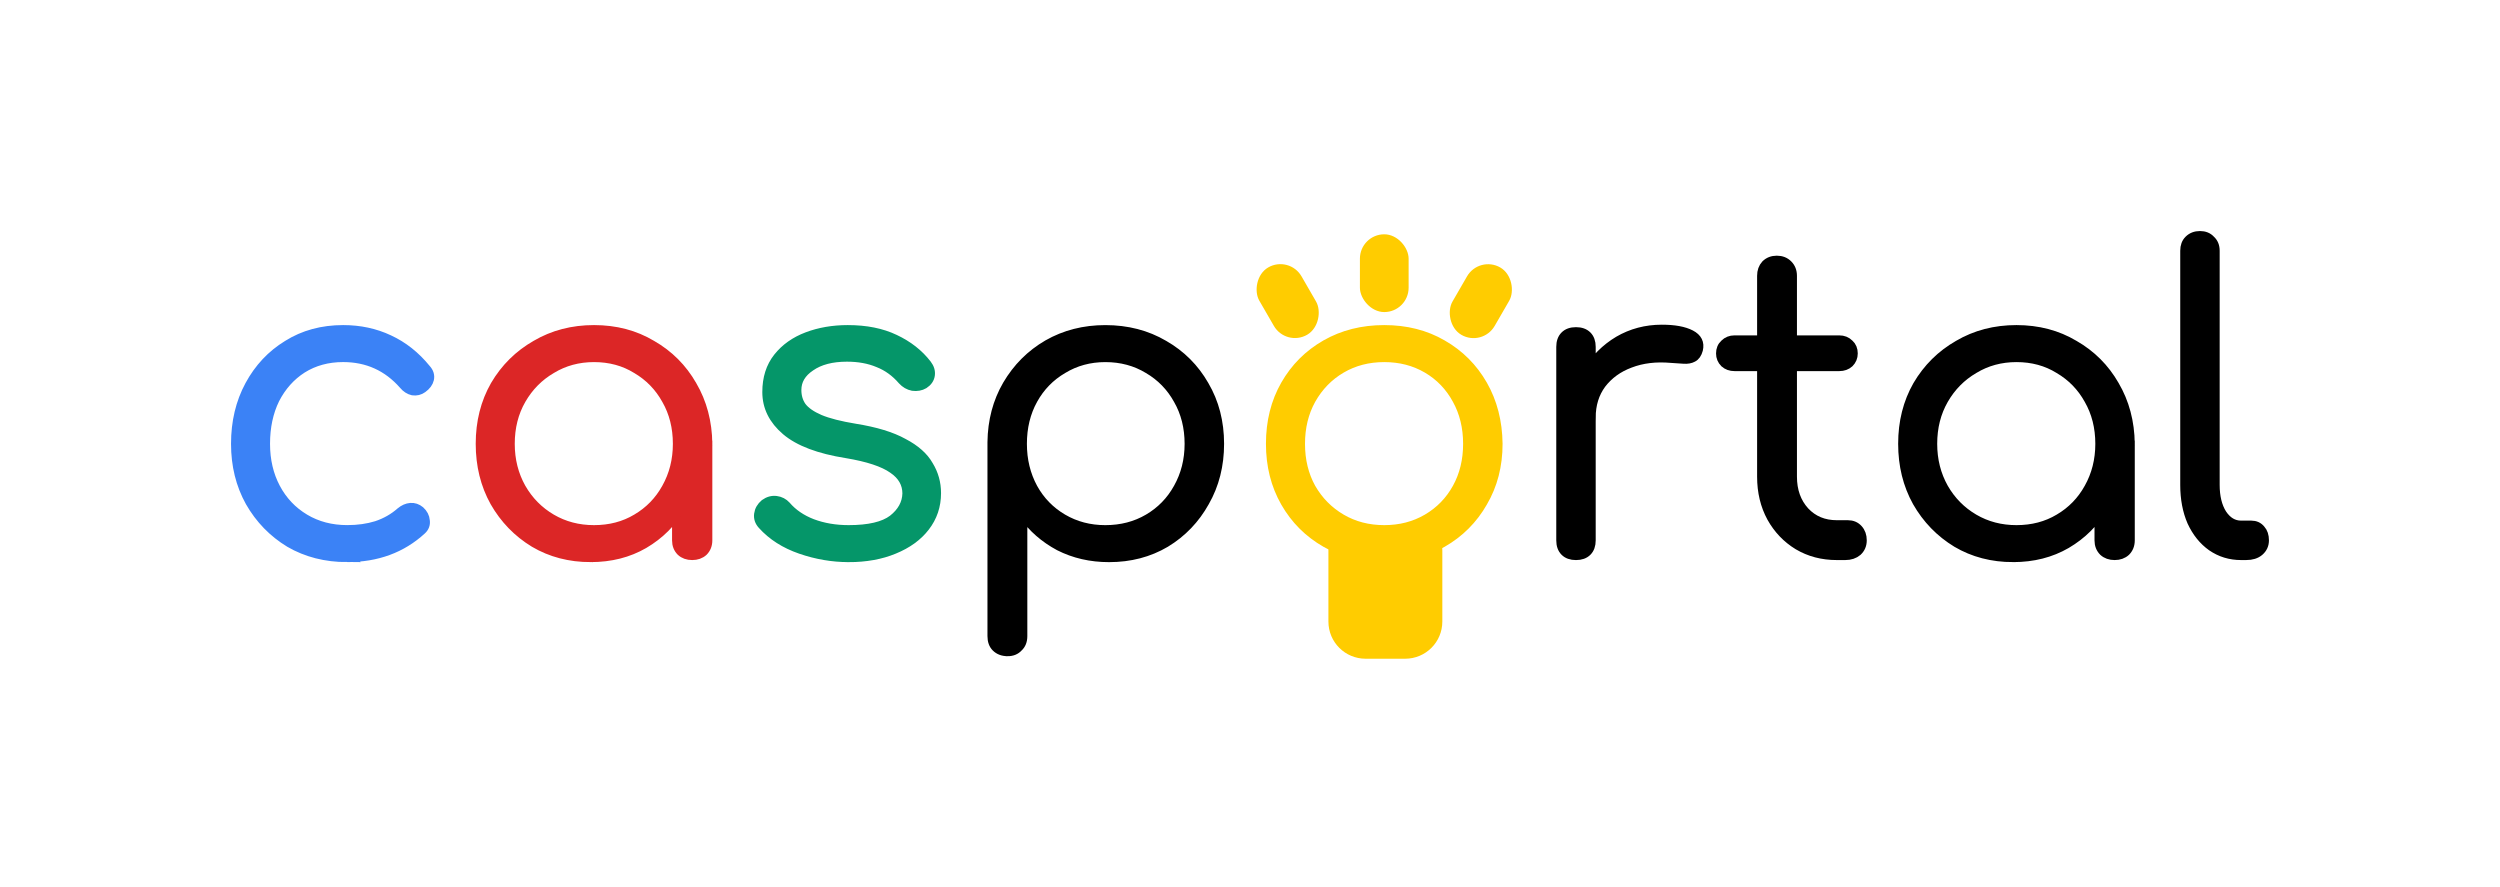 <?xml version="1.0" encoding="UTF-8" standalone="no"?>
<svg
   xmlns:dc="http://purl.org/dc/elements/1.1/"
   xmlns:cc="http://creativecommons.org/ns#"
   xmlns:rdf="http://www.w3.org/1999/02/22-rdf-syntax-ns#"
   xmlns:svg="http://www.w3.org/2000/svg"
   xmlns="http://www.w3.org/2000/svg"
   xmlns:sodipodi="http://sodipodi.sourceforge.net/DTD/sodipodi-0.dtd"
   xmlns:inkscape="http://www.inkscape.org/namespaces/inkscape"
   width="212.637mm"
   height="75.461mm"
   viewBox="0 0 212.637 75.461"
   version="1.1"
   id="svg8"
   inkscape:version="1.0.2-2 (e86c870879, 2021-01-15)"
   sodipodi:docname="casportal_logo_lowercase.svg"
   inkscape:export-filename="C:\Users\szara\Downloads\casportal.png"
   inkscape:export-xdpi="318"
   inkscape:export-ydpi="318">
  <defs
     id="defs2" />
  <sodipodi:namedview
     id="base"
     pagecolor="#ffffff"
     bordercolor="#666666"
     borderopacity="1.0"
     inkscape:pageopacity="1"
     inkscape:pageshadow="2"
     inkscape:zoom="0.98994949"
     inkscape:cx="363.36676"
     inkscape:cy="170.41474"
     inkscape:document-units="mm"
     inkscape:current-layer="layer1"
     showgrid="false"
     fit-margin-top="20"
     fit-margin-left="20"
     fit-margin-bottom="20"
     fit-margin-right="20"
     inkscape:window-width="1560"
     inkscape:window-height="940"
     inkscape:window-x="235"
     inkscape:window-y="43"
     inkscape:window-maximized="0"
     inkscape:document-rotation="0"
     showguides="false"
     inkscape:pagecheckerboard="false" />
  <g
     inkscape:label="Layer 1"
     inkscape:groupmode="layer"
     id="layer1"
     transform="translate(-35.709,-137.366)">
    <path
       d="m 65.247,184.827 q -2.76,0 -4.926,-1.258 -2.131,-1.293 -3.389,-3.494 -1.223,-2.201 -1.223,-4.961 0,-2.795 1.188,-4.996 1.188,-2.201 3.249,-3.459 2.061,-1.293 4.751,-1.293 2.131,0 3.913,0.839 1.817,0.838 3.179,2.515 0.384,0.419 0.279,0.908 -0.105,0.454 -0.594,0.804 -0.384,0.28 -0.873,0.21 -0.454,-0.105 -0.804,-0.524 -2.026,-2.306 -5.101,-2.306 -1.956,0 -3.459,0.943 -1.467,0.943 -2.306,2.585 -0.804,1.642 -0.804,3.773 0,2.096 0.873,3.738 0.873,1.642 2.446,2.585 1.572,0.943 3.599,0.943 1.363,0 2.481,-0.349 1.153,-0.384 2.026,-1.153 0.419,-0.349 0.873,-0.384 0.454,-0.035 0.838,0.28 0.419,0.384 0.454,0.873 0.07,0.489 -0.314,0.838 -2.55,2.341 -6.359,2.341 z"
       style="font-style:normal;font-variant:normal;font-weight:normal;font-stretch:normal;font-size:34.937px;line-height:1.25;font-family:Comfortaa;-inkscape-font-specification:Comfortaa;letter-spacing:0px;word-spacing:0px;fill:#3b82f6;fill-opacity:1;stroke:#3b82f6;stroke-width:0.7;stroke-miterlimit:4;stroke-dasharray:none;stroke-opacity:1"
       id="path825" />
    <path
       d="m 85.954,184.827 q -2.69,0 -4.821,-1.258 -2.131,-1.293 -3.389,-3.494 -1.223,-2.201 -1.223,-4.961 0,-2.795 1.258,-4.996 1.293,-2.201 3.494,-3.459 2.201,-1.293 4.961,-1.293 2.76,0 4.926,1.293 2.201,1.258 3.459,3.459 1.293,2.201 1.328,4.996 l -1.083,0.838 q 0,2.515 -1.188,4.542 -1.153,1.991 -3.179,3.179 -1.991,1.153 -4.542,1.153 z m 0.279,-2.446 q 2.026,0 3.599,-0.943 1.607,-0.943 2.515,-2.585 0.943,-1.677 0.943,-3.738 0,-2.096 -0.943,-3.738 -0.908,-1.642 -2.515,-2.585 -1.572,-0.978 -3.599,-0.978 -1.991,0 -3.599,0.978 -1.607,0.943 -2.55,2.585 -0.943,1.642 -0.943,3.738 0,2.061 0.943,3.738 0.943,1.642 2.55,2.585 1.607,0.943 3.599,0.943 z m 8.35,2.271 q -0.594,0 -0.978,-0.349 -0.384,-0.384 -0.384,-0.978 v -5.974 l 0.664,-2.76 2.061,0.524 v 8.21 q 0,0.594 -0.384,0.978 -0.384,0.349 -0.978,0.349 z"
       style="font-style:normal;font-variant:normal;font-weight:normal;font-stretch:normal;font-size:34.937px;line-height:1.25;font-family:Comfortaa;-inkscape-font-specification:Comfortaa;letter-spacing:0px;word-spacing:0px;fill:#dc2626;fill-opacity:1;stroke:#dc2626;stroke-width:0.7;stroke-miterlimit:4;stroke-dasharray:none;stroke-opacity:1"
       id="path827" />
    <path
       d="m 107.886,184.827 q -2.061,0 -4.088,-0.699 -2.026,-0.699 -3.284,-2.096 -0.384,-0.419 -0.314,-0.943 0.07,-0.524 0.524,-0.908 0.489,-0.349 1.013,-0.28 0.524,0.07 0.873,0.454 0.839,0.978 2.201,1.502 1.397,0.524 3.074,0.524 2.585,0 3.738,-0.873 1.153,-0.908 1.188,-2.166 0,-1.258 -1.188,-2.061 -1.188,-0.839 -3.913,-1.293 -3.529,-0.559 -5.171,-1.956 -1.642,-1.397 -1.642,-3.319 0,-1.782 0.943,-2.97 0.943,-1.188 2.515,-1.782 1.572,-0.594 3.459,-0.594 2.341,0 4.018,0.804 1.712,0.804 2.76,2.166 0.349,0.454 0.28,0.943 -0.07,0.489 -0.559,0.804 -0.419,0.245 -0.978,0.175 -0.524,-0.105 -0.908,-0.524 -0.873,-1.013 -2.026,-1.467 -1.153,-0.489 -2.655,-0.489 -1.922,0 -3.074,0.804 -1.153,0.769 -1.153,1.956 0,0.804 0.419,1.397 0.454,0.594 1.502,1.048 1.083,0.454 3.005,0.769 2.62,0.419 4.123,1.258 1.537,0.804 2.166,1.922 0.664,1.083 0.664,2.376 0,1.642 -0.978,2.9 -0.943,1.223 -2.655,1.922 -1.677,0.699 -3.878,0.699 z"
       style="font-style:normal;font-variant:normal;font-weight:normal;font-stretch:normal;font-size:34.937px;line-height:1.25;font-family:Comfortaa;-inkscape-font-specification:Comfortaa;letter-spacing:0px;word-spacing:0px;fill:#059669;fill-opacity:1;stroke:#059669;stroke-width:0.7;stroke-miterlimit:4;stroke-dasharray:none;stroke-opacity:1"
       id="path829" />
    <path
       d="m 121.409,192.828 q -0.629,0 -1.013,-0.384 -0.349,-0.349 -0.349,-0.978 v -16.49 q 0.035,-2.725 1.293,-4.891 1.293,-2.201 3.459,-3.459 2.201,-1.258 4.926,-1.258 2.795,0 4.996,1.293 2.201,1.258 3.459,3.459 1.293,2.201 1.293,4.996 0,2.76 -1.258,4.961 -1.223,2.201 -3.354,3.494 -2.131,1.258 -4.821,1.258 -2.341,0 -4.262,-0.978 -1.887,-1.013 -3.04,-2.655 v 10.272 q 0,0.629 -0.384,0.978 -0.349,0.384 -0.943,0.384 z m 8.315,-10.446 q 2.026,0 3.633,-0.943 1.607,-0.943 2.515,-2.585 0.943,-1.677 0.943,-3.738 0,-2.096 -0.943,-3.738 -0.908,-1.642 -2.515,-2.585 -1.607,-0.978 -3.633,-0.978 -1.991,0 -3.599,0.978 -1.607,0.943 -2.515,2.585 -0.908,1.642 -0.908,3.738 0,2.061 0.908,3.738 0.908,1.642 2.515,2.585 1.607,0.943 3.599,0.943 z"
       style="font-style:normal;font-variant:normal;font-weight:normal;font-stretch:normal;font-size:34.937px;line-height:1.25;font-family:Comfortaa;-inkscape-font-specification:Comfortaa;letter-spacing:0px;word-spacing:0px;fill:#000000;fill-opacity:1;stroke:#000000;stroke-width:0.7;stroke-miterlimit:4;stroke-dasharray:none;stroke-opacity:1"
       id="path831" />
    <path
       d="m 153.447,184.827 q -2.795,0 -4.996,-1.258 -2.201,-1.258 -3.459,-3.459 -1.258,-2.201 -1.258,-4.996 0,-2.83 1.258,-5.031 1.258,-2.201 3.459,-3.459 2.201,-1.258 4.996,-1.258 2.795,0 4.961,1.258 2.201,1.258 3.459,3.459 1.258,2.201 1.293,5.031 0,2.795 -1.293,4.996 -1.258,2.201 -3.459,3.459 -2.166,1.258 -4.961,1.258 z m 0,-2.446 q 2.026,0 3.633,-0.943 1.607,-0.943 2.515,-2.585 0.908,-1.642 0.908,-3.738 0,-2.096 -0.908,-3.738 -0.908,-1.677 -2.515,-2.62 -1.607,-0.943 -3.633,-0.943 -2.026,0 -3.633,0.943 -1.607,0.943 -2.55,2.62 -0.908,1.642 -0.908,3.738 0,2.096 0.908,3.738 0.943,1.642 2.55,2.585 1.607,0.943 3.633,0.943 z"
       style="font-style:normal;font-variant:normal;font-weight:normal;font-stretch:normal;font-size:34.937px;line-height:1.25;font-family:Comfortaa;-inkscape-font-specification:Comfortaa;letter-spacing:0px;word-spacing:0px;fill:#ffcc00;fill-opacity:1;stroke:#ffcc00;stroke-width:0.7;stroke-opacity:1;stroke-miterlimit:4;stroke-dasharray:none"
       id="path833" />
    <path
       d="m 169.544,172.879 q 0.105,-2.166 1.118,-3.878 1.048,-1.712 2.69,-2.69 1.677,-0.978 3.703,-0.978 1.607,0 2.481,0.454 0.873,0.454 0.664,1.328 -0.14,0.524 -0.489,0.699 -0.314,0.175 -0.804,0.14 -0.454,-0.035 -1.048,-0.07 -1.956,-0.175 -3.494,0.419 -1.502,0.559 -2.411,1.747 -0.873,1.188 -0.873,2.83 z m 0.21,11.774 q -0.629,0 -0.978,-0.349 -0.349,-0.349 -0.349,-0.978 v -16.456 q 0,-0.629 0.349,-0.978 0.349,-0.349 0.978,-0.349 0.629,0 0.978,0.349 0.349,0.349 0.349,0.978 v 16.456 q 0,0.629 -0.349,0.978 -0.349,0.349 -0.978,0.349 z"
       style="font-style:normal;font-variant:normal;font-weight:normal;font-stretch:normal;font-size:34.937px;line-height:1.25;font-family:Comfortaa;-inkscape-font-specification:Comfortaa;letter-spacing:0px;word-spacing:0px;fill:#000000;fill-opacity:1;stroke:#000000;stroke-width:0.7;stroke-opacity:1;stroke-miterlimit:4;stroke-dasharray:none"
       id="path835" />
    <path
       d="m 191.938,184.652 q -1.852,0 -3.319,-0.873 -1.432,-0.873 -2.271,-2.376 -0.839,-1.537 -0.839,-3.494 v -17.084 q 0,-0.594 0.349,-0.978 0.384,-0.384 0.978,-0.384 0.594,0 0.978,0.384 0.384,0.384 0.384,0.978 v 17.084 q 0,1.782 1.048,2.935 1.048,1.118 2.69,1.118 h 0.943 q 0.559,0 0.908,0.384 0.349,0.384 0.349,0.978 0,0.594 -0.419,0.978 -0.419,0.349 -1.048,0.349 z m -8.699,-16.071 q -0.524,0 -0.873,-0.314 -0.349,-0.349 -0.349,-0.838 0,-0.524 0.349,-0.839 0.349,-0.349 0.873,-0.349 h 8.909 q 0.524,0 0.873,0.349 0.349,0.314 0.349,0.839 0,0.489 -0.349,0.838 -0.349,0.314 -0.873,0.314 z"
       style="font-style:normal;font-variant:normal;font-weight:normal;font-stretch:normal;font-size:34.937px;line-height:1.25;font-family:Comfortaa;-inkscape-font-specification:Comfortaa;letter-spacing:0px;word-spacing:0px;fill:#000000;fill-opacity:1;stroke:#000000;stroke-width:0.7;stroke-opacity:1;stroke-miterlimit:4;stroke-dasharray:none"
       id="path837" />
    <path
       d="m 206.939,184.827 q -2.69,0 -4.821,-1.258 -2.131,-1.293 -3.389,-3.494 -1.223,-2.201 -1.223,-4.961 0,-2.795 1.258,-4.996 1.293,-2.201 3.494,-3.459 2.201,-1.293 4.961,-1.293 2.76,0 4.926,1.293 2.201,1.258 3.459,3.459 1.293,2.201 1.328,4.996 l -1.083,0.838 q 0,2.515 -1.188,4.542 -1.153,1.991 -3.179,3.179 -1.991,1.153 -4.542,1.153 z m 0.28,-2.446 q 2.026,0 3.599,-0.943 1.607,-0.943 2.515,-2.585 0.943,-1.677 0.943,-3.738 0,-2.096 -0.943,-3.738 -0.908,-1.642 -2.515,-2.585 -1.572,-0.978 -3.599,-0.978 -1.991,0 -3.599,0.978 -1.607,0.943 -2.55,2.585 -0.943,1.642 -0.943,3.738 0,2.061 0.943,3.738 0.943,1.642 2.55,2.585 1.607,0.943 3.599,0.943 z m 8.35,2.271 q -0.594,0 -0.978,-0.349 -0.384,-0.384 -0.384,-0.978 v -5.974 l 0.664,-2.76 2.061,0.524 v 8.21 q 0,0.594 -0.384,0.978 -0.384,0.349 -0.978,0.349 z"
       style="font-style:normal;font-variant:normal;font-weight:normal;font-stretch:normal;font-size:34.937px;line-height:1.25;font-family:Comfortaa;-inkscape-font-specification:Comfortaa;letter-spacing:0px;word-spacing:0px;fill:#000000;fill-opacity:1;stroke:#000000;stroke-width:0.7;stroke-opacity:1;stroke-miterlimit:4;stroke-dasharray:none"
       id="path839" />
    <path
       d="m 226.32,184.652 q -1.397,0 -2.515,-0.769 -1.083,-0.769 -1.712,-2.131 -0.594,-1.363 -0.594,-3.144 v -19.914 q 0,-0.594 0.349,-0.943 0.384,-0.384 0.978,-0.384 0.594,0 0.943,0.384 0.384,0.349 0.384,0.943 v 19.914 q 0,1.502 0.594,2.446 0.629,0.943 1.572,0.943 h 0.873 q 0.524,0 0.838,0.384 0.314,0.349 0.314,0.943 0,0.594 -0.454,0.978 -0.419,0.349 -1.118,0.349 z"
       style="font-style:normal;font-variant:normal;font-weight:normal;font-stretch:normal;font-size:34.937px;line-height:1.25;font-family:Comfortaa;-inkscape-font-specification:Comfortaa;letter-spacing:0px;word-spacing:0px;fill:#000000;fill-opacity:1;stroke:#000000;stroke-width:0.7;stroke-opacity:1;stroke-miterlimit:4;stroke-dasharray:none"
       id="path841" />
    <path
       id="rect850"
       style="fill:#ffcc00;stroke-width:0.965;stroke-linecap:round;stroke-linejoin:round"
       d="m 151.863,182.702 h 3.357 c 1.754,0 3.166,-0.292 3.166,1.462 v 6.064 c 0,1.754 -1.412,3.166 -3.166,3.166 h -3.357 c -1.754,0 -3.166,-1.412 -3.166,-3.166 v -6.064 c 0,-1.754 1.412,-1.462 3.166,-1.462 z"
       sodipodi:nodetypes="sssssssss" />
    <rect
       style="fill:#ffcc00;stroke-width:0.965;stroke-linecap:round;stroke-linejoin:round"
       id="rect853"
       width="4.143"
       height="6.615"
       x="151.376"
       y="157.294"
       ry="2.071" />
    <rect
       style="fill:#ffcc00;stroke-width:0.965;stroke-linecap:round;stroke-linejoin:round"
       id="rect853-6"
       width="4.143"
       height="6.615"
       x="219.422"
       y="57.008"
       ry="2.071"
       transform="rotate(30)" />
    <rect
       style="fill:#ffcc00;stroke-width:0.965;stroke-linecap:round;stroke-linejoin:round"
       id="rect853-6-9"
       width="4.143"
       height="6.615"
       x="-46.357"
       y="210.455"
       ry="2.071"
       transform="matrix(-0.866,0.5,0.5,0.866,0,0)" />
  </g>
</svg>
